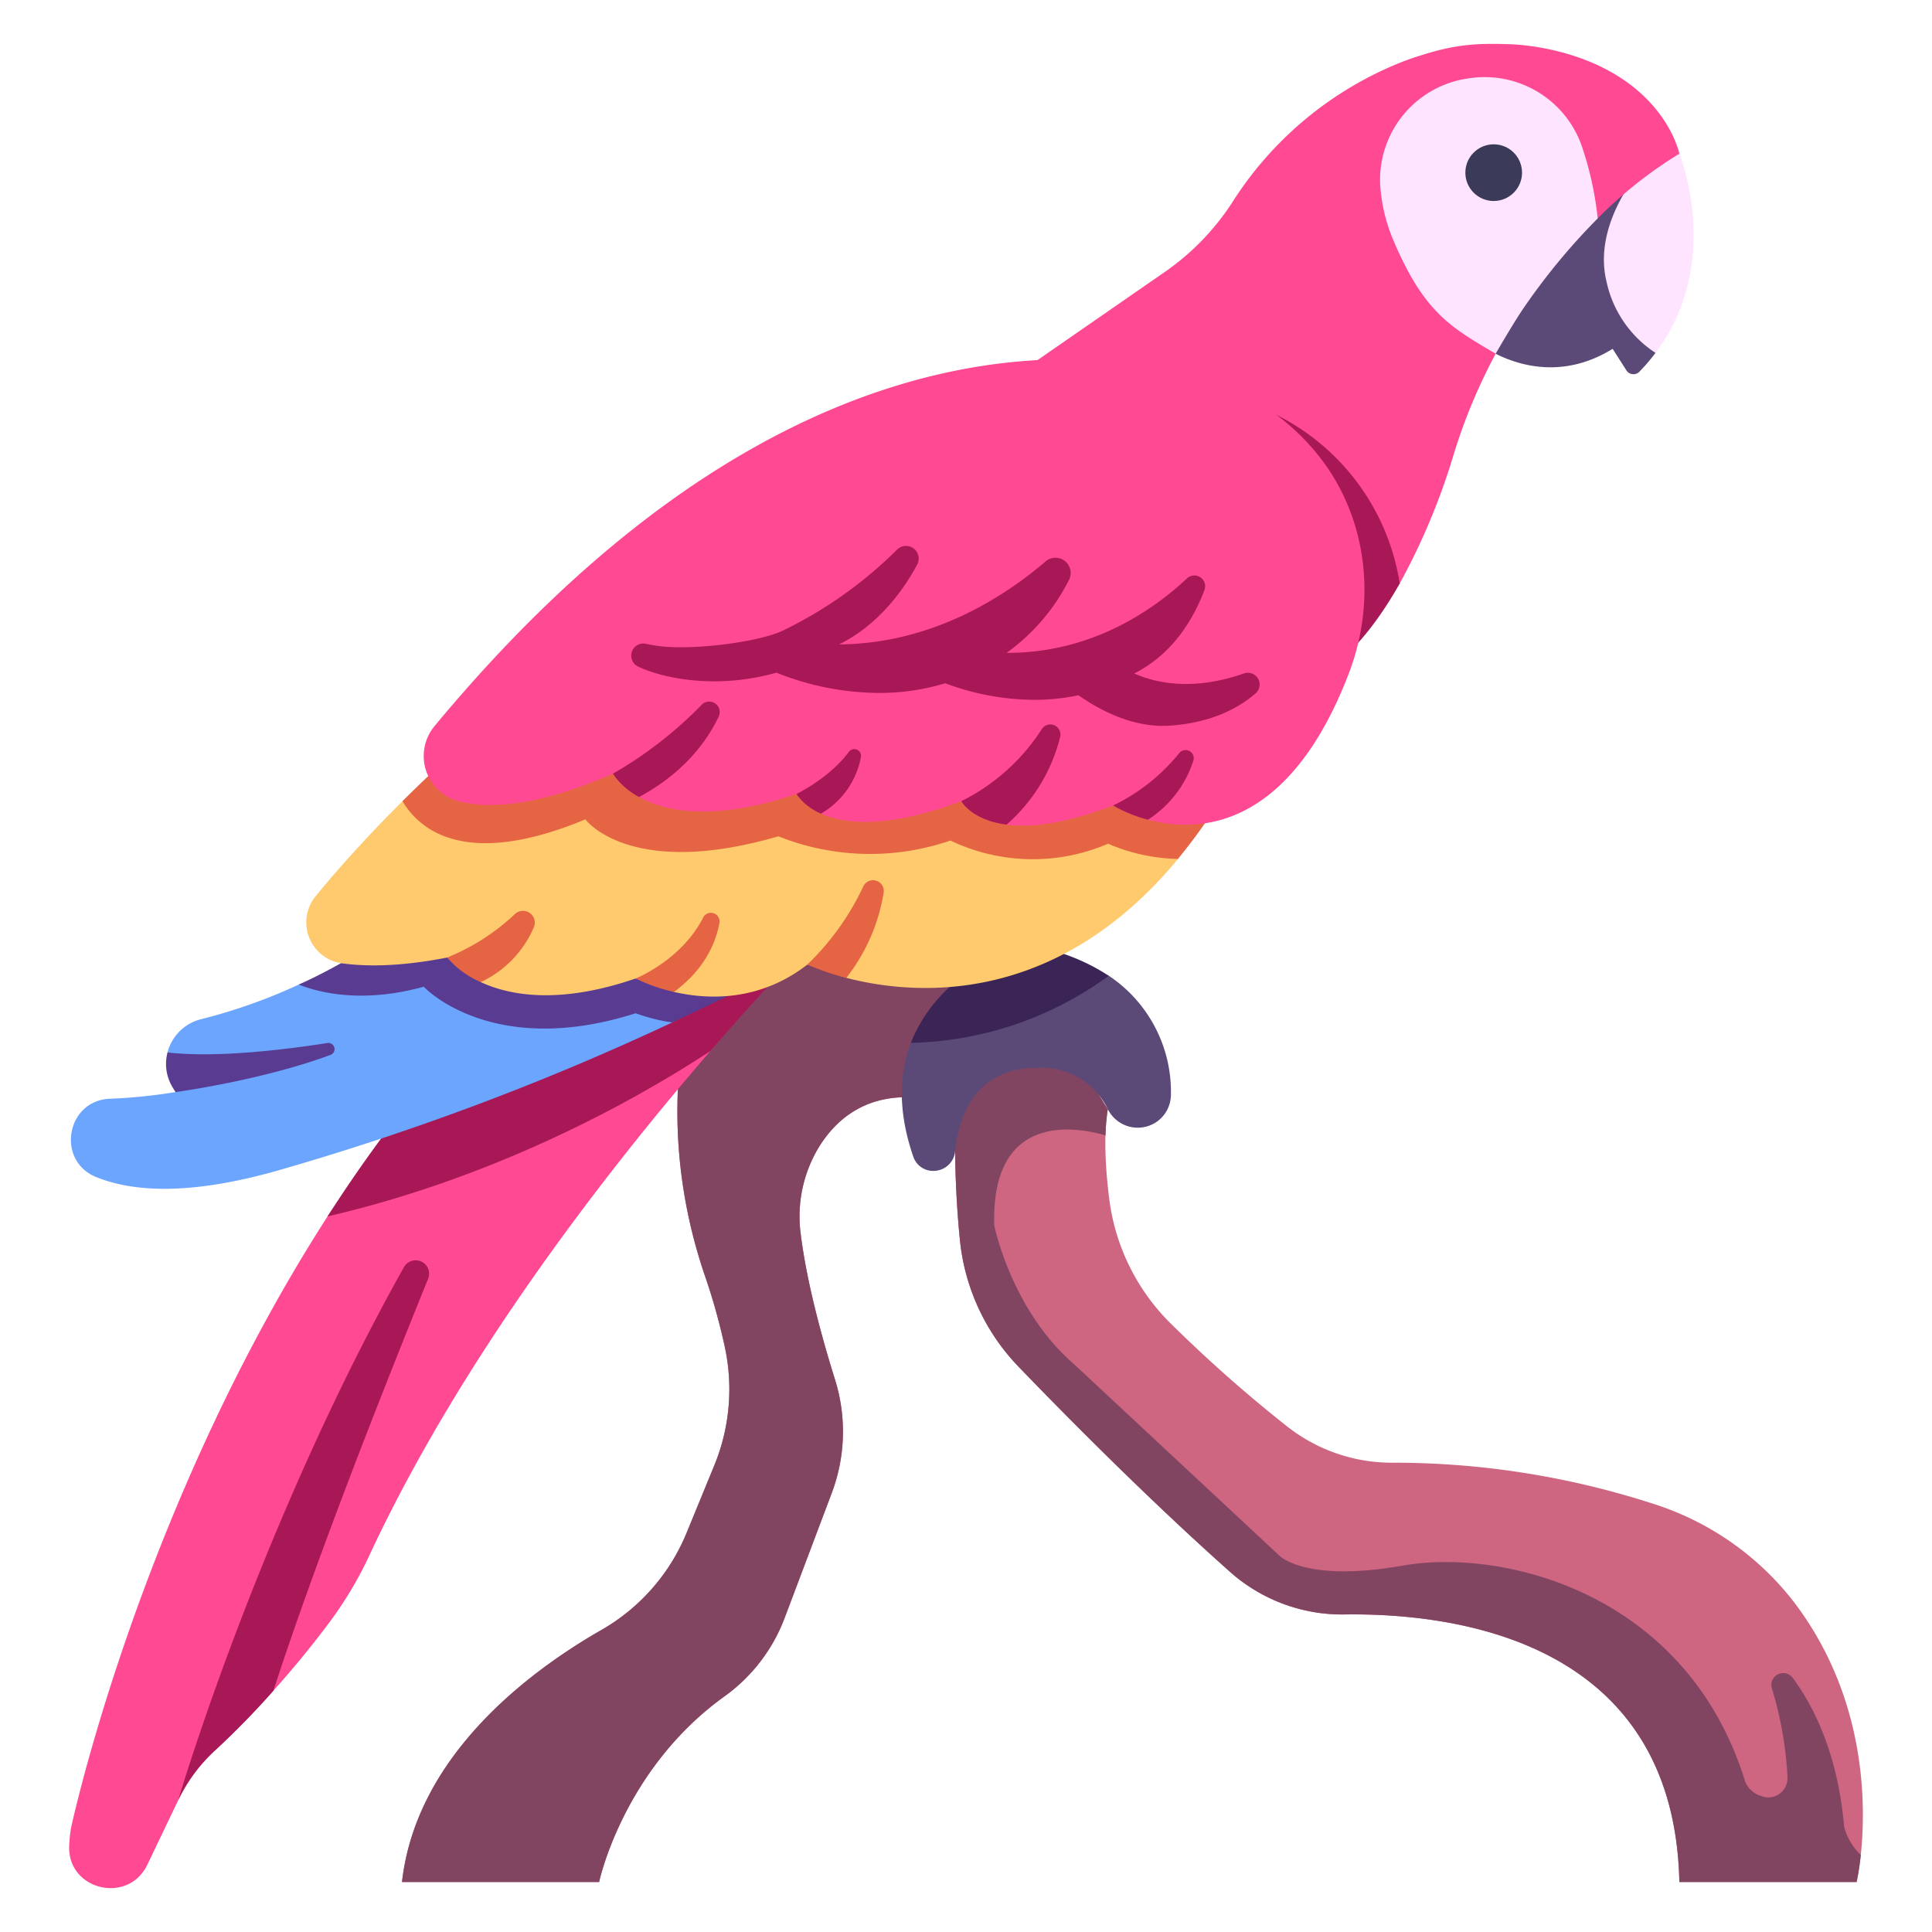 <svg id="Flat" height="512" viewBox="0 0 340 340" width="512" xmlns="http://www.w3.org/2000/svg"><path d="m259.433 59.859s12.51 10.752 26.585 0l-10.077-22a48.645 48.645 0 0 0 -16.508 22z" fill="#5b4977"/><path d="m295.538 27.05s7.823 19.115-4.193 35.055c-5.963 1.486-13.369-11.67-20.379-20.816 0 0 13.371-16.945 24.572-14.239z" fill="#ffe4ff"/><path d="m282.716 49.537c-2.63-10.812 7.013-20.893 7.013-20.893l-.638-1.279c-9.31 2.754-18.125 13.924-18.125 13.924l15.254 23.891a1.471 1.471 0 0 0 2.3.222 34.757 34.757 0 0 0 2.825-3.3 19.951 19.951 0 0 1 -8.629-12.565z" fill="#5b4977"/><path d="m168.085 202.6s0 7.506.865 15.83a37.495 37.495 0 0 0 10.329 22.125c8.5 8.818 22.8 23.272 37.279 36.152a29.675 29.675 0 0 0 20.153 7.41c19.267-.257 57.915 4.546 58.827 47.085h31.193s6.178-26.222-10.694-48.831a50.573 50.573 0 0 0 -25.168-17.751 148.1 148.1 0 0 0 -45.585-7.209 29.754 29.754 0 0 1 -18.888-6.477 246.788 246.788 0 0 1 -20.761-18.409 37.407 37.407 0 0 1 -10.44-21.636c-.647-5.166-1-11.038-.239-15.684l-23.164-37.338-47.492 9.091s-11.452 25.6 0 58.273a110.811 110.811 0 0 1 3.26 11.841 35.259 35.259 0 0 1 -1.844 20.785l-4.867 11.855a34.986 34.986 0 0 1 -14.959 17.105c-12.509 7.16-32.616 21.992-35.145 44.384h34.693s4.181-19.9 22.188-32.761a30.02 30.02 0 0 0 10.531-13.9l8.21-21.771a30.643 30.643 0 0 0 .584-19.981c-2.237-7.138-4.977-17.045-6.041-25.637a23.542 23.542 0 0 1 3.389-15.584c3.074-4.8 8.463-9.347 17.726-8.336z" fill="#ce6581"/><path d="m327.466 326.428a10.494 10.494 0 0 1 -2.926-4.945c-1.1-12.68-5.253-21.053-9.048-26.206a2.087 2.087 0 0 0 -3.674 1.845 64.3 64.3 0 0 1 2.754 15.665 3.381 3.381 0 0 1 -4.654 3.274 4.423 4.423 0 0 1 -2.764-2.438c-10.241-33.343-42.632-41.2-60.256-38.106s-21.911-1.906-21.911-1.906l-36.022-33.581c-11.015-9.527-13.993-24.381-13.993-24.381-.607-20.3 14.888-17.225 19.583-15.835a35.239 35.239 0 0 1 .4-4.61l-23.164-37.338-47.491 9.092s-11.452 25.6 0 58.273a110.832 110.832 0 0 1 3.26 11.84 35.262 35.262 0 0 1 -1.844 20.786l-4.867 11.855a34.986 34.986 0 0 1 -14.959 17.105c-12.509 7.16-32.616 21.992-35.145 44.384h34.693s4.181-19.9 22.188-32.761a30.02 30.02 0 0 0 10.531-13.9l8.21-21.771a30.638 30.638 0 0 0 .586-19.975c-2.241-7.15-4.988-17.081-6.048-25.685a23.491 23.491 0 0 1 3.395-15.539c3.073-4.8 8.463-9.348 17.726-8.337l6.061 9.366s0 7.506.865 15.83a37.495 37.495 0 0 0 10.329 22.125c8.5 8.818 22.8 23.272 37.279 36.152a29.675 29.675 0 0 0 20.153 7.41c19.267-.257 57.915 4.546 58.827 47.085h31.193a43.5 43.5 0 0 0 .733-4.773z" fill="#824561"/><path d="m172.5 171.2-12.217 12.32c-1.927 5.08-2.443 11.707.467 20.1a3.656 3.656 0 0 0 3.458 2.438h.08a3.817 3.817 0 0 0 3.8-3.464c.523-5.263 3.046-14.669 14.4-14.669a12.918 12.918 0 0 1 12.469 7.274 5.888 5.888 0 0 0 8.416 2.344 5.839 5.839 0 0 0 2.69-4.9 24.559 24.559 0 0 0 -10.934-20.93s-7.014-1.953-11.57-3.12z" fill="#5b4977"/><path d="m142.089 163.247-17.06 21.7c-17.89 20.685-43.7 53.727-60 88.713a66.739 66.739 0 0 1 -7.5 12.435 174.3 174.3 0 0 1 -19.625 21.9 28.627 28.627 0 0 0 -6.534 8.793l-5.436 11.365c-3.375 7.058-14.1 4.478-13.759-3.338.036-.844.121-1.756.261-2.741.027-.193.063-.388.105-.578.968-4.38 13.216-57.833 45.1-107.429 0 0 10.758-15.843 16.932-23.4l23.527-25.767z" fill="#ff4992"/><path d="m74.572 190.67a254.113 254.113 0 0 0 -16.93 23.4c31.023-7.2 55.554-21.346 67.388-29.116 11.73-13.562 20.057-21.817 20.057-21.817l-46.987 1.763z" fill="#a81856"/><path d="m70.383 166.553-17.811 6.719a96.409 96.409 0 0 1 -17.136 6.075 8.163 8.163 0 0 0 -5.964 5.865l1.428 6.974a94.352 94.352 0 0 1 -11.566 1.177c-7.661.295-9.516 10.9-2.412 13.778 6.393 2.6 16.3 3.262 31.662-1.061a464.445 464.445 0 0 0 69.721-26.149s18.917-12.134 30.01-18.363z" fill="#6ba5fe"/><path d="m184.064 166.958-11.353 2.842a26.676 26.676 0 0 0 -12.426 13.724 61.28 61.28 0 0 0 34.838-11.8 35.334 35.334 0 0 0 -11.059-4.766z" fill="#3a2556"/><path d="m149.912 160.868-81.876 3.532a92.518 92.518 0 0 1 -15.465 8.874c4.39 1.7 11.8 3.174 22 .374 0 0 11.843 12.778 37.294 4.667a31.367 31.367 0 0 0 6.438 1.618c11.134-5.183 21.469-10.465 30.845-15.565z" fill="#593b91"/><path d="m80.4 133.2-9.567 7.788c-4.509 4.493-10.061 10.344-15.274 16.708a7.28 7.28 0 0 0 4.53 11.822c4.4.617 10.445.59 18.609-1.007l5.912 4.328c5.108 2.364 13.822 3.972 27.259-.642l6.757 2.371c5.972 1.373 15.021 1.724 23.467-4.829l6.854 2.349c11.777 3.057 36.68 5.266 58.359-20.925 0 0 4.105-6.943 6.626-11.037l-118.038-13.145z" fill="#ffca6e"/><path d="m295.538 27.05s-2.582-13.033-20.78-17.87a43.6 43.6 0 0 0 -8.4-1.369c-6.031-.243-9.868-.09-15.971 1.832a47.092 47.092 0 0 0 -4.963 1.788 62.746 62.746 0 0 0 -28.536 24.137 43.947 43.947 0 0 1 -12.039 12.385l-24.677 17.087 54.191 52.235 11.964-14.592a117.047 117.047 0 0 0 9.539-22.845 98.346 98.346 0 0 1 7.345-17.585c2.521-9.492 9.462-17 17.954-23.815a76.021 76.021 0 0 1 14.373-11.388z" fill="#ff4992"/><path d="m224.6 73-2.354 32.6 12.122 11.684s5.472-3.123 11.96-14.595a40.035 40.035 0 0 0 -21.728-29.689z" fill="#a81856"/><path d="m215.067 140.25-119.173-13.269-15.726 5.161s-3.917 3.441-9.338 8.843c2.9 4.917 10.957 12.044 32.186 3.21 0 0 7.767 10.615 33.957 2.98a43.54 43.54 0 0 0 30.288.744 33.561 33.561 0 0 0 27.747.559 32.474 32.474 0 0 0 12.289 2.678 95.912 95.912 0 0 0 7.77-10.906z" fill="#e56443"/><path d="m268.058 54.32a112.764 112.764 0 0 1 13.11-15.879 58.243 58.243 0 0 0 -2.823-12.8 18.1 18.1 0 0 0 -19.586-11.893l-.287.041a18.031 18.031 0 0 0 -15.587 18.652 29.5 29.5 0 0 0 2.351 9.9c5.427 12.859 10.322 15.359 17.975 19.912 1.138-1.972 3.553-6.053 4.847-7.933z" fill="#ffe4ff"/><path d="m218.021 69s-65.439-32.962-141.534 58.76a8.231 8.231 0 0 0 4.14 13.223c5.387 1.426 13.905.986 27.246-4.824 0 0 6.614 12.21 32.306 3.561 0 0 5.342 10.176 29 1.272 0 0 4.833 9.158 26.71.763 0 0 26.241 16.482 41.479-23.24 4.74-12.356 3.4-26.4-4.387-37.1a40.12 40.12 0 0 0 -14.96-12.415z" fill="#ff4992"/><g fill="#a81856"><path d="m37.9 307.994a140.5 140.5 0 0 0 10.217-10.461c7.153-22.081 18.681-51.439 27.225-72.489a2.366 2.366 0 0 0 -4.262-2.035c-25.536 45.568-39.714 93.778-39.714 93.778a28.627 28.627 0 0 1 6.534-8.793z"/><path d="m218.9 118.522c-5.11 1.787-12.321 3.058-19.3 0 6.835-3.44 10.467-9.674 12.361-14.673a1.9 1.9 0 0 0 -3.1-2.038c-5.885 5.516-16.739 13.144-31.724 13.083a35.246 35.246 0 0 0 10.982-12.831 2.673 2.673 0 0 0 -4.119-3.256c-7.463 6.382-20.106 14.472-36.34 14.6 6.307-3.127 10.83-8.614 13.743-14.039a2.231 2.231 0 0 0 -3.509-2.671 74.518 74.518 0 0 1 -20.255 14.343c-3.677 1.718-13.391 3.171-19.967 2.815a26.605 26.605 0 0 1 -4.027-.561 2.133 2.133 0 0 0 -1.556 3.9c.336.21 5.188 2.627 13.269 2.707a40.592 40.592 0 0 0 11.282-1.524 49.056 49.056 0 0 0 18.039 3.569 39.744 39.744 0 0 0 11.663-1.7 45.358 45.358 0 0 0 15.684 2.912 36.893 36.893 0 0 0 7.759-.809c3.867 2.706 9.794 5.843 16.3 5.342 7.146-.549 11.855-3.049 14.885-5.67a2.068 2.068 0 0 0 -2.07-3.499z"/><path d="m112.468 140.262c7.682-4.161 11.806-9.524 14.017-14.168a1.848 1.848 0 0 0 -3.027-2.04 71.709 71.709 0 0 1 -15.585 12.1l.345.522a13.156 13.156 0 0 0 4.25 3.586z"/><path d="m144.485 143.178a14.579 14.579 0 0 0 7.02-9.926 1.188 1.188 0 0 0 -2.112-.95c-3.374 4.6-9.214 7.418-9.214 7.418l.226.35a9.887 9.887 0 0 0 4.08 3.108z"/><path d="m177.134 145.121a30.028 30.028 0 0 0 9.438-15.444 1.778 1.778 0 0 0 -3.244-1.339 35.8 35.8 0 0 1 -14.149 12.654s1.765 3.325 7.955 4.129z"/><path d="m210 133.9a1.433 1.433 0 0 0 -2.5-1.331 33.9 33.9 0 0 1 -11.609 9.186 24.553 24.553 0 0 0 6.131 2.5 19.45 19.45 0 0 0 7.978-10.355z"/></g><path d="m84.608 172.832a18.81 18.81 0 0 0 9.319-9.6 2.074 2.074 0 0 0 -3.315-2.366 38.239 38.239 0 0 1 -11.918 7.64 16.07 16.07 0 0 0 5.914 4.326z" fill="#e56443"/><path d="m126.607 162.451a1.526 1.526 0 0 0 -2.848-1c-3.838 7.559-11.893 10.743-11.893 10.743a29.615 29.615 0 0 0 6.756 2.37c5.111-3.804 7.251-8.213 7.985-12.113z" fill="#e56443"/><path d="m148.943 172.083a32.813 32.813 0 0 0 6.563-14.965 1.894 1.894 0 0 0 -3.581-1.125 46.225 46.225 0 0 1 -9.836 13.743l.058.028a42.079 42.079 0 0 0 6.796 2.319z" fill="#e56443"/><path d="m57.62 183.552c-7.875 1.233-19.662 2.629-28.136 1.664a7.881 7.881 0 0 0 .79 5.96q.285.5.626 1.01s15.054-2.015 27.252-6.536a1.087 1.087 0 0 0 -.532-2.098z" fill="#593b91"/><circle cx="262.866" cy="30.385" fill="#3b3b59" r="4.988"/></svg>